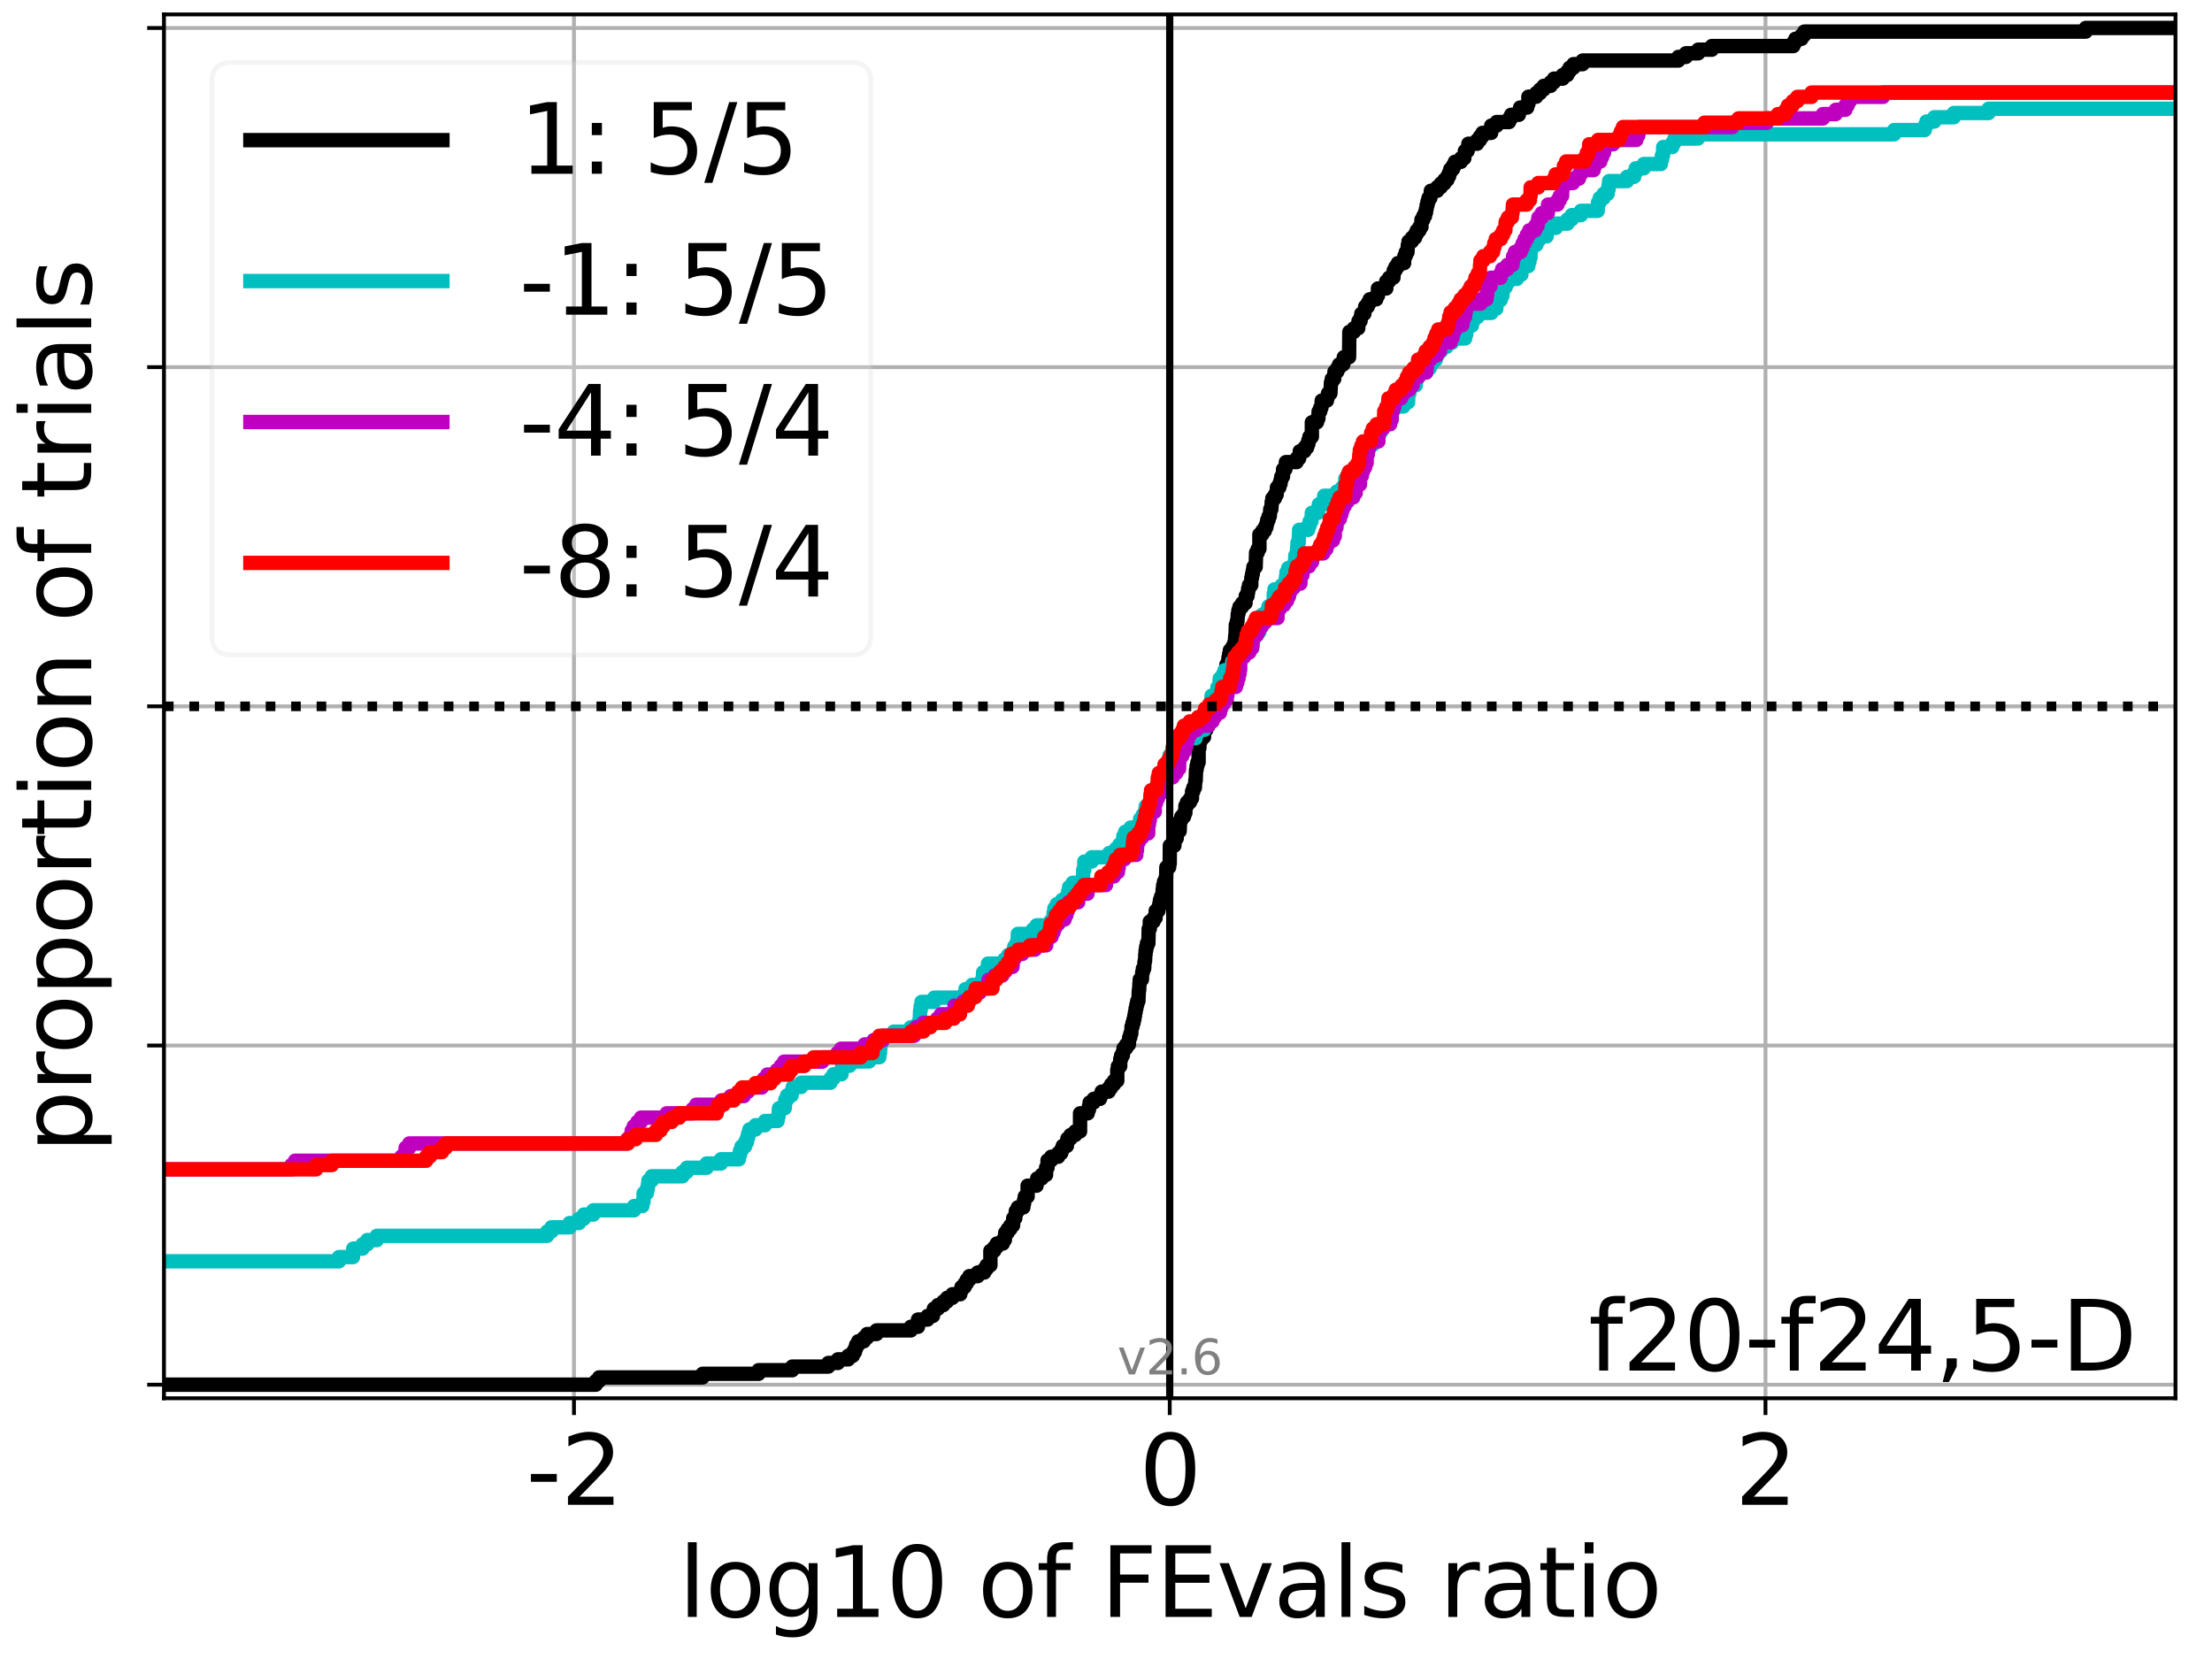 <?xml version="1.0" encoding="utf-8" standalone="no"?>
<!DOCTYPE svg PUBLIC "-//W3C//DTD SVG 1.1//EN"
  "http://www.w3.org/Graphics/SVG/1.1/DTD/svg11.dtd">
<svg xmlns:xlink="http://www.w3.org/1999/xlink" width="460.8pt" height="345.6pt" viewBox="0 0 460.8 345.6" xmlns="http://www.w3.org/2000/svg" version="1.1">
 <defs>
  <style type="text/css">*{stroke-linejoin: round; stroke-linecap: butt}</style>
 </defs>
 <g id="figure_1">
  <g id="patch_1">
   <path d="M 0 345.6 
L 460.8 345.6 
L 460.8 0 
L 0 0 
z
" style="fill: #ffffff"/>
  </g>
  <g id="axes_1">
   <g id="patch_2">
    <path d="M 34.16 291.28 
L 453.192 291.28 
L 453.192 3 
L 34.16 3 
z
" style="fill: #ffffff"/>
   </g>
   <g id="matplotlib.axis_1">
    <g id="xtick_1">
     <g id="line2d_1">
      <path d="M 119.569 291.28 
L 119.569 3 
" clip-path="url(#p36cd241b8f)" style="fill: none; stroke: #b0b0b0; stroke-width: 0.8; stroke-linecap: square"/>
     </g>
     <g id="line2d_2">
      <defs>
       <path id="m6c6795dcd3" d="M 0 0 
L 0 3.5 
" style="stroke: #000000; stroke-width: 0.8"/>
      </defs>
      <g>
       <use xlink:href="#m6c6795dcd3" x="119.569" y="291.28" style="stroke: #000000; stroke-width: 0.8"/>
      </g>
     </g>
     <g id="text_1">
      <!-- -2 -->
      <g transform="translate(109.598 313.477)scale(0.2 -0.2)">
       <defs>
        <path id="DejaVuSans-2d" d="M 313 2009 
L 1997 2009 
L 1997 1497 
L 313 1497 
L 313 2009 
z
" transform="scale(0.016)"/>
        <path id="DejaVuSans-32" d="M 1228 531 
L 3431 531 
L 3431 0 
L 469 0 
L 469 531 
Q 828 903 1448 1529 
Q 2069 2156 2228 2338 
Q 2531 2678 2651 2914 
Q 2772 3150 2772 3378 
Q 2772 3750 2511 3984 
Q 2250 4219 1831 4219 
Q 1534 4219 1204 4116 
Q 875 4013 500 3803 
L 500 4441 
Q 881 4594 1212 4672 
Q 1544 4750 1819 4750 
Q 2544 4750 2975 4387 
Q 3406 4025 3406 3419 
Q 3406 3131 3298 2873 
Q 3191 2616 2906 2266 
Q 2828 2175 2409 1742 
Q 1991 1309 1228 531 
z
" transform="scale(0.016)"/>
       </defs>
       <use xlink:href="#DejaVuSans-2d"/>
       <use xlink:href="#DejaVuSans-32" x="36.084"/>
      </g>
     </g>
    </g>
    <g id="xtick_2">
     <g id="line2d_3">
      <path d="M 243.676 291.28 
L 243.676 3 
" clip-path="url(#p36cd241b8f)" style="fill: none; stroke: #b0b0b0; stroke-width: 0.8; stroke-linecap: square"/>
     </g>
     <g id="line2d_4">
      <g>
       <use xlink:href="#m6c6795dcd3" x="243.676" y="291.28" style="stroke: #000000; stroke-width: 0.8"/>
      </g>
     </g>
     <g id="text_2">
      <!-- 0 -->
      <g transform="translate(237.314 313.477)scale(0.2 -0.2)">
       <defs>
        <path id="DejaVuSans-30" d="M 2034 4250 
Q 1547 4250 1301 3770 
Q 1056 3291 1056 2328 
Q 1056 1369 1301 889 
Q 1547 409 2034 409 
Q 2525 409 2770 889 
Q 3016 1369 3016 2328 
Q 3016 3291 2770 3770 
Q 2525 4250 2034 4250 
z
M 2034 4750 
Q 2819 4750 3233 4129 
Q 3647 3509 3647 2328 
Q 3647 1150 3233 529 
Q 2819 -91 2034 -91 
Q 1250 -91 836 529 
Q 422 1150 422 2328 
Q 422 3509 836 4129 
Q 1250 4750 2034 4750 
z
" transform="scale(0.016)"/>
       </defs>
       <use xlink:href="#DejaVuSans-30"/>
      </g>
     </g>
    </g>
    <g id="xtick_3">
     <g id="line2d_5">
      <path d="M 367.783 291.28 
L 367.783 3 
" clip-path="url(#p36cd241b8f)" style="fill: none; stroke: #b0b0b0; stroke-width: 0.8; stroke-linecap: square"/>
     </g>
     <g id="line2d_6">
      <g>
       <use xlink:href="#m6c6795dcd3" x="367.783" y="291.28" style="stroke: #000000; stroke-width: 0.8"/>
      </g>
     </g>
     <g id="text_3">
      <!-- 2 -->
      <g transform="translate(361.421 313.477)scale(0.2 -0.2)">
       <use xlink:href="#DejaVuSans-32"/>
      </g>
     </g>
    </g>
    <g id="text_4">
     <!-- log10 of FEvals ratio -->
     <g transform="translate(141.371 336.833)scale(0.2 -0.2)">
      <defs>
       <path id="DejaVuSans-6c" d="M 603 4863 
L 1178 4863 
L 1178 0 
L 603 0 
L 603 4863 
z
" transform="scale(0.016)"/>
       <path id="DejaVuSans-6f" d="M 1959 3097 
Q 1497 3097 1228 2736 
Q 959 2375 959 1747 
Q 959 1119 1226 758 
Q 1494 397 1959 397 
Q 2419 397 2687 759 
Q 2956 1122 2956 1747 
Q 2956 2369 2687 2733 
Q 2419 3097 1959 3097 
z
M 1959 3584 
Q 2709 3584 3137 3096 
Q 3566 2609 3566 1747 
Q 3566 888 3137 398 
Q 2709 -91 1959 -91 
Q 1206 -91 779 398 
Q 353 888 353 1747 
Q 353 2609 779 3096 
Q 1206 3584 1959 3584 
z
" transform="scale(0.016)"/>
       <path id="DejaVuSans-67" d="M 2906 1791 
Q 2906 2416 2648 2759 
Q 2391 3103 1925 3103 
Q 1463 3103 1205 2759 
Q 947 2416 947 1791 
Q 947 1169 1205 825 
Q 1463 481 1925 481 
Q 2391 481 2648 825 
Q 2906 1169 2906 1791 
z
M 3481 434 
Q 3481 -459 3084 -895 
Q 2688 -1331 1869 -1331 
Q 1566 -1331 1297 -1286 
Q 1028 -1241 775 -1147 
L 775 -588 
Q 1028 -725 1275 -790 
Q 1522 -856 1778 -856 
Q 2344 -856 2625 -561 
Q 2906 -266 2906 331 
L 2906 616 
Q 2728 306 2450 153 
Q 2172 0 1784 0 
Q 1141 0 747 490 
Q 353 981 353 1791 
Q 353 2603 747 3093 
Q 1141 3584 1784 3584 
Q 2172 3584 2450 3431 
Q 2728 3278 2906 2969 
L 2906 3500 
L 3481 3500 
L 3481 434 
z
" transform="scale(0.016)"/>
       <path id="DejaVuSans-31" d="M 794 531 
L 1825 531 
L 1825 4091 
L 703 3866 
L 703 4441 
L 1819 4666 
L 2450 4666 
L 2450 531 
L 3481 531 
L 3481 0 
L 794 0 
L 794 531 
z
" transform="scale(0.016)"/>
       <path id="DejaVuSans-20" transform="scale(0.016)"/>
       <path id="DejaVuSans-66" d="M 2375 4863 
L 2375 4384 
L 1825 4384 
Q 1516 4384 1395 4259 
Q 1275 4134 1275 3809 
L 1275 3500 
L 2222 3500 
L 2222 3053 
L 1275 3053 
L 1275 0 
L 697 0 
L 697 3053 
L 147 3053 
L 147 3500 
L 697 3500 
L 697 3744 
Q 697 4328 969 4595 
Q 1241 4863 1831 4863 
L 2375 4863 
z
" transform="scale(0.016)"/>
       <path id="DejaVuSans-46" d="M 628 4666 
L 3309 4666 
L 3309 4134 
L 1259 4134 
L 1259 2759 
L 3109 2759 
L 3109 2228 
L 1259 2228 
L 1259 0 
L 628 0 
L 628 4666 
z
" transform="scale(0.016)"/>
       <path id="DejaVuSans-45" d="M 628 4666 
L 3578 4666 
L 3578 4134 
L 1259 4134 
L 1259 2753 
L 3481 2753 
L 3481 2222 
L 1259 2222 
L 1259 531 
L 3634 531 
L 3634 0 
L 628 0 
L 628 4666 
z
" transform="scale(0.016)"/>
       <path id="DejaVuSans-76" d="M 191 3500 
L 800 3500 
L 1894 563 
L 2988 3500 
L 3597 3500 
L 2284 0 
L 1503 0 
L 191 3500 
z
" transform="scale(0.016)"/>
       <path id="DejaVuSans-61" d="M 2194 1759 
Q 1497 1759 1228 1600 
Q 959 1441 959 1056 
Q 959 750 1161 570 
Q 1363 391 1709 391 
Q 2188 391 2477 730 
Q 2766 1069 2766 1631 
L 2766 1759 
L 2194 1759 
z
M 3341 1997 
L 3341 0 
L 2766 0 
L 2766 531 
Q 2569 213 2275 61 
Q 1981 -91 1556 -91 
Q 1019 -91 701 211 
Q 384 513 384 1019 
Q 384 1609 779 1909 
Q 1175 2209 1959 2209 
L 2766 2209 
L 2766 2266 
Q 2766 2663 2505 2880 
Q 2244 3097 1772 3097 
Q 1472 3097 1187 3025 
Q 903 2953 641 2809 
L 641 3341 
Q 956 3463 1253 3523 
Q 1550 3584 1831 3584 
Q 2591 3584 2966 3190 
Q 3341 2797 3341 1997 
z
" transform="scale(0.016)"/>
       <path id="DejaVuSans-73" d="M 2834 3397 
L 2834 2853 
Q 2591 2978 2328 3040 
Q 2066 3103 1784 3103 
Q 1356 3103 1142 2972 
Q 928 2841 928 2578 
Q 928 2378 1081 2264 
Q 1234 2150 1697 2047 
L 1894 2003 
Q 2506 1872 2764 1633 
Q 3022 1394 3022 966 
Q 3022 478 2636 193 
Q 2250 -91 1575 -91 
Q 1294 -91 989 -36 
Q 684 19 347 128 
L 347 722 
Q 666 556 975 473 
Q 1284 391 1588 391 
Q 1994 391 2212 530 
Q 2431 669 2431 922 
Q 2431 1156 2273 1281 
Q 2116 1406 1581 1522 
L 1381 1569 
Q 847 1681 609 1914 
Q 372 2147 372 2553 
Q 372 3047 722 3315 
Q 1072 3584 1716 3584 
Q 2034 3584 2315 3537 
Q 2597 3491 2834 3397 
z
" transform="scale(0.016)"/>
       <path id="DejaVuSans-72" d="M 2631 2963 
Q 2534 3019 2420 3045 
Q 2306 3072 2169 3072 
Q 1681 3072 1420 2755 
Q 1159 2438 1159 1844 
L 1159 0 
L 581 0 
L 581 3500 
L 1159 3500 
L 1159 2956 
Q 1341 3275 1631 3429 
Q 1922 3584 2338 3584 
Q 2397 3584 2469 3576 
Q 2541 3569 2628 3553 
L 2631 2963 
z
" transform="scale(0.016)"/>
       <path id="DejaVuSans-74" d="M 1172 4494 
L 1172 3500 
L 2356 3500 
L 2356 3053 
L 1172 3053 
L 1172 1153 
Q 1172 725 1289 603 
Q 1406 481 1766 481 
L 2356 481 
L 2356 0 
L 1766 0 
Q 1100 0 847 248 
Q 594 497 594 1153 
L 594 3053 
L 172 3053 
L 172 3500 
L 594 3500 
L 594 4494 
L 1172 4494 
z
" transform="scale(0.016)"/>
       <path id="DejaVuSans-69" d="M 603 3500 
L 1178 3500 
L 1178 0 
L 603 0 
L 603 3500 
z
M 603 4863 
L 1178 4863 
L 1178 4134 
L 603 4134 
L 603 4863 
z
" transform="scale(0.016)"/>
      </defs>
      <use xlink:href="#DejaVuSans-6c"/>
      <use xlink:href="#DejaVuSans-6f" x="27.783"/>
      <use xlink:href="#DejaVuSans-67" x="88.965"/>
      <use xlink:href="#DejaVuSans-31" x="152.441"/>
      <use xlink:href="#DejaVuSans-30" x="216.064"/>
      <use xlink:href="#DejaVuSans-20" x="279.688"/>
      <use xlink:href="#DejaVuSans-6f" x="311.475"/>
      <use xlink:href="#DejaVuSans-66" x="372.656"/>
      <use xlink:href="#DejaVuSans-20" x="407.861"/>
      <use xlink:href="#DejaVuSans-46" x="439.648"/>
      <use xlink:href="#DejaVuSans-45" x="497.168"/>
      <use xlink:href="#DejaVuSans-76" x="560.352"/>
      <use xlink:href="#DejaVuSans-61" x="619.531"/>
      <use xlink:href="#DejaVuSans-6c" x="680.811"/>
      <use xlink:href="#DejaVuSans-73" x="708.594"/>
      <use xlink:href="#DejaVuSans-20" x="760.693"/>
      <use xlink:href="#DejaVuSans-72" x="792.48"/>
      <use xlink:href="#DejaVuSans-61" x="833.594"/>
      <use xlink:href="#DejaVuSans-74" x="894.873"/>
      <use xlink:href="#DejaVuSans-69" x="934.082"/>
      <use xlink:href="#DejaVuSans-6f" x="961.865"/>
     </g>
    </g>
   </g>
   <g id="matplotlib.axis_2">
    <g id="ytick_1">
     <g id="line2d_7">
      <path d="M 34.16 288.454 
L 453.192 288.454 
" clip-path="url(#p36cd241b8f)" style="fill: none; stroke: #b0b0b0; stroke-width: 0.8; stroke-linecap: square"/>
     </g>
     <g id="line2d_8">
      <defs>
       <path id="m3bdb55ab69" d="M 0 0 
L -3.5 0 
" style="stroke: #000000; stroke-width: 0.8"/>
      </defs>
      <g>
       <use xlink:href="#m3bdb55ab69" x="34.16" y="288.454" style="stroke: #000000; stroke-width: 0.8"/>
      </g>
     </g>
    </g>
    <g id="ytick_2">
     <g id="line2d_9">
      <path d="M 34.16 217.797 
L 453.192 217.797 
" clip-path="url(#p36cd241b8f)" style="fill: none; stroke: #b0b0b0; stroke-width: 0.8; stroke-linecap: square"/>
     </g>
     <g id="line2d_10">
      <g>
       <use xlink:href="#m3bdb55ab69" x="34.16" y="217.797" style="stroke: #000000; stroke-width: 0.8"/>
      </g>
     </g>
    </g>
    <g id="ytick_3">
     <g id="line2d_11">
      <path d="M 34.16 147.14 
L 453.192 147.14 
" clip-path="url(#p36cd241b8f)" style="fill: none; stroke: #b0b0b0; stroke-width: 0.8; stroke-linecap: square"/>
     </g>
     <g id="line2d_12">
      <g>
       <use xlink:href="#m3bdb55ab69" x="34.16" y="147.14" style="stroke: #000000; stroke-width: 0.8"/>
      </g>
     </g>
    </g>
    <g id="ytick_4">
     <g id="line2d_13">
      <path d="M 34.16 76.483 
L 453.192 76.483 
" clip-path="url(#p36cd241b8f)" style="fill: none; stroke: #b0b0b0; stroke-width: 0.8; stroke-linecap: square"/>
     </g>
     <g id="line2d_14">
      <g>
       <use xlink:href="#m3bdb55ab69" x="34.16" y="76.483" style="stroke: #000000; stroke-width: 0.8"/>
      </g>
     </g>
    </g>
    <g id="ytick_5">
     <g id="line2d_15">
      <path d="M 34.16 5.826 
L 453.192 5.826 
" clip-path="url(#p36cd241b8f)" style="fill: none; stroke: #b0b0b0; stroke-width: 0.8; stroke-linecap: square"/>
     </g>
     <g id="line2d_16">
      <g>
       <use xlink:href="#m3bdb55ab69" x="34.16" y="5.826" style="stroke: #000000; stroke-width: 0.8"/>
      </g>
     </g>
    </g>
    <g id="text_5">
     <!-- proportion of trials -->
     <g transform="translate(19.001 240.146)rotate(-90)scale(0.2 -0.2)">
      <defs>
       <path id="DejaVuSans-70" d="M 1159 525 
L 1159 -1331 
L 581 -1331 
L 581 3500 
L 1159 3500 
L 1159 2969 
Q 1341 3281 1617 3432 
Q 1894 3584 2278 3584 
Q 2916 3584 3314 3078 
Q 3713 2572 3713 1747 
Q 3713 922 3314 415 
Q 2916 -91 2278 -91 
Q 1894 -91 1617 61 
Q 1341 213 1159 525 
z
M 3116 1747 
Q 3116 2381 2855 2742 
Q 2594 3103 2138 3103 
Q 1681 3103 1420 2742 
Q 1159 2381 1159 1747 
Q 1159 1113 1420 752 
Q 1681 391 2138 391 
Q 2594 391 2855 752 
Q 3116 1113 3116 1747 
z
" transform="scale(0.016)"/>
       <path id="DejaVuSans-6e" d="M 3513 2113 
L 3513 0 
L 2938 0 
L 2938 2094 
Q 2938 2591 2744 2837 
Q 2550 3084 2163 3084 
Q 1697 3084 1428 2787 
Q 1159 2491 1159 1978 
L 1159 0 
L 581 0 
L 581 3500 
L 1159 3500 
L 1159 2956 
Q 1366 3272 1645 3428 
Q 1925 3584 2291 3584 
Q 2894 3584 3203 3211 
Q 3513 2838 3513 2113 
z
" transform="scale(0.016)"/>
      </defs>
      <use xlink:href="#DejaVuSans-70"/>
      <use xlink:href="#DejaVuSans-72" x="63.477"/>
      <use xlink:href="#DejaVuSans-6f" x="102.34"/>
      <use xlink:href="#DejaVuSans-70" x="163.521"/>
      <use xlink:href="#DejaVuSans-6f" x="226.998"/>
      <use xlink:href="#DejaVuSans-72" x="288.18"/>
      <use xlink:href="#DejaVuSans-74" x="329.293"/>
      <use xlink:href="#DejaVuSans-69" x="368.502"/>
      <use xlink:href="#DejaVuSans-6f" x="396.285"/>
      <use xlink:href="#DejaVuSans-6e" x="457.467"/>
      <use xlink:href="#DejaVuSans-20" x="520.846"/>
      <use xlink:href="#DejaVuSans-6f" x="552.633"/>
      <use xlink:href="#DejaVuSans-66" x="613.814"/>
      <use xlink:href="#DejaVuSans-20" x="649.02"/>
      <use xlink:href="#DejaVuSans-74" x="680.807"/>
      <use xlink:href="#DejaVuSans-72" x="720.016"/>
      <use xlink:href="#DejaVuSans-69" x="761.129"/>
      <use xlink:href="#DejaVuSans-61" x="788.912"/>
      <use xlink:href="#DejaVuSans-6c" x="850.191"/>
      <use xlink:href="#DejaVuSans-73" x="877.975"/>
     </g>
    </g>
   </g>
   <g id="line2d_17">
    <path d="M 34.16 288.454 
L 124.117 288.454 
L 124.117 287.7 
L 124.801 287.7 
L 124.801 286.946 
L 146.363 286.946 
L 146.363 286.193 
L 158.029 286.193 
L 158.029 285.439 
L 165.043 285.439 
L 165.043 284.685 
L 172.555 284.685 
L 172.555 283.932 
L 174.552 283.932 
L 174.552 283.178 
L 176.709 283.178 
L 176.709 282.424 
L 177.667 282.424 
L 177.667 281.671 
L 178.099 281.671 
L 178.099 280.917 
L 178.352 280.917 
L 178.352 280.163 
L 178.783 280.163 
L 178.783 279.41 
L 179.958 279.41 
L 179.958 278.656 
L 180.642 278.656 
L 180.642 277.902 
L 182.591 277.902 
L 182.591 277.149 
L 189.737 277.149 
L 189.737 276.395 
L 191.235 276.395 
L 191.235 274.888 
L 193.232 274.888 
L 193.232 274.134 
L 194.352 274.134 
L 194.352 273.38 
L 194.539 273.38 
L 194.539 272.627 
L 195.389 272.627 
L 195.389 271.873 
L 196.518 271.873 
L 196.518 271.119 
L 197.305 271.119 
L 197.305 270.366 
L 198.395 270.366 
L 198.395 269.612 
L 200.043 269.612 
L 200.043 268.858 
L 200.302 268.858 
L 200.302 268.105 
L 200.956 268.105 
L 200.956 267.351 
L 201.402 267.351 
L 201.402 266.597 
L 201.936 266.597 
L 201.936 265.844 
L 203.675 265.844 
L 203.675 265.09 
L 205.051 265.09 
L 205.051 264.336 
L 205.55 264.336 
L 205.55 263.583 
L 206.316 263.583 
L 206.316 260.568 
L 207.12 260.568 
L 207.12 259.814 
L 207.644 259.814 
L 207.644 259.06 
L 208.907 259.06 
L 208.907 258.307 
L 209.329 258.307 
L 209.406 256.799 
L 209.915 256.799 
L 209.915 256.046 
L 210.47 256.046 
L 210.47 255.292 
L 211.038 255.292 
L 211.071 253.785 
L 211.5 253.785 
L 211.5 253.031 
L 211.617 253.031 
L 211.617 252.277 
L 212.034 252.277 
L 212.034 251.524 
L 213.185 251.524 
L 213.185 250.77 
L 213.33 250.77 
L 213.33 250.016 
L 213.479 250.016 
L 213.479 249.263 
L 214.069 249.263 
L 214.069 247.002 
L 215.928 247.002 
L 215.928 246.248 
L 216.066 246.248 
L 216.066 245.494 
L 217.004 245.494 
L 217.004 244.741 
L 217.917 244.741 
L 217.925 243.233 
L 218.223 243.233 
L 218.223 241.726 
L 218.982 241.726 
L 218.982 240.972 
L 220.448 240.972 
L 220.448 240.219 
L 221.083 240.219 
L 221.083 239.465 
L 221.397 239.465 
L 221.397 238.711 
L 222.253 238.711 
L 222.36 237.204 
L 222.999 237.204 
L 222.999 236.45 
L 223.979 236.45 
L 223.979 235.697 
L 224.996 235.697 
L 224.996 231.928 
L 226.595 231.928 
L 226.595 231.175 
L 226.855 231.175 
L 226.855 230.421 
L 226.993 230.421 
L 226.993 229.667 
L 227.835 229.667 
L 227.835 228.914 
L 229.15 228.914 
L 229.15 228.16 
L 229.498 228.16 
L 229.498 227.406 
L 230.96 227.406 
L 230.96 226.653 
L 231.459 226.653 
L 231.459 225.899 
L 232.067 225.899 
L 232.067 225.145 
L 232.749 225.145 
L 232.749 222.884 
L 232.872 222.884 
L 232.872 222.13 
L 233.355 222.13 
L 233.371 220.623 
L 233.553 220.623 
L 233.553 219.869 
L 233.91 219.869 
L 233.91 219.116 
L 234.064 219.116 
L 234.064 218.362 
L 234.608 218.362 
L 234.608 217.608 
L 235.164 217.608 
L 235.238 216.101 
L 235.466 216.101 
L 235.466 215.347 
L 235.665 215.347 
L 235.731 213.84 
L 235.923 213.84 
L 235.923 213.086 
L 236.141 213.086 
L 236.141 212.333 
L 236.311 212.333 
L 236.311 211.579 
L 236.446 211.579 
L 236.446 210.825 
L 236.573 210.825 
L 236.573 210.072 
L 236.728 210.072 
L 236.728 209.318 
L 236.903 209.318 
L 236.903 208.564 
L 237.15 208.564 
L 237.245 206.303 
L 237.304 206.303 
L 237.38 204.796 
L 237.434 204.796 
L 237.434 204.042 
L 237.884 204.042 
L 237.948 202.535 
L 238.08 202.535 
L 238.08 201.781 
L 238.348 201.781 
L 238.432 200.274 
L 238.527 200.274 
L 238.589 198.767 
L 238.648 198.767 
L 238.648 198.013 
L 238.763 198.013 
L 238.763 197.259 
L 238.936 197.259 
L 238.936 196.506 
L 239.227 196.506 
L 239.296 193.491 
L 239.522 193.491 
L 239.522 191.984 
L 240.303 191.984 
L 240.303 191.23 
L 240.733 191.23 
L 240.76 189.723 
L 241.331 189.723 
L 241.331 188.969 
L 241.519 188.969 
L 241.519 188.215 
L 241.646 188.215 
L 241.646 187.462 
L 241.898 187.462 
L 241.898 186.708 
L 242.136 186.708 
L 242.218 185.2 
L 242.302 185.2 
L 242.302 184.447 
L 242.478 184.447 
L 242.478 183.693 
L 242.792 183.693 
L 242.792 182.939 
L 242.917 182.939 
L 242.976 180.678 
L 243.556 180.678 
L 243.556 179.925 
L 243.676 179.925 
L 243.701 176.156 
L 244.645 176.156 
L 244.733 174.649 
L 245.133 174.649 
L 245.133 173.142 
L 245.743 173.142 
L 245.833 170.881 
L 246.091 170.881 
L 246.091 170.127 
L 246.656 170.127 
L 246.656 169.373 
L 246.927 169.373 
L 246.947 167.866 
L 247.275 167.866 
L 247.275 167.112 
L 247.903 167.112 
L 247.903 166.359 
L 248.307 166.359 
L 248.334 164.851 
L 248.589 164.851 
L 248.589 164.098 
L 248.908 164.098 
L 249.007 162.59 
L 249.084 162.59 
L 249.163 160.329 
L 249.272 160.329 
L 249.272 159.576 
L 249.432 159.576 
L 249.432 158.822 
L 249.69 158.822 
L 249.69 155.807 
L 249.863 155.807 
L 249.889 154.3 
L 250.193 154.3 
L 250.193 153.546 
L 250.821 153.546 
L 250.855 152.039 
L 251.287 152.039 
L 251.287 151.285 
L 251.687 151.285 
L 251.687 150.532 
L 251.801 150.532 
L 251.801 149.778 
L 252.258 149.778 
L 252.258 149.024 
L 252.814 149.024 
L 252.814 148.271 
L 253.114 148.271 
L 253.146 146.763 
L 253.288 146.763 
L 253.313 145.256 
L 253.844 145.256 
L 253.903 143.748 
L 254.206 143.748 
L 254.265 142.241 
L 254.603 142.241 
L 254.603 141.487 
L 254.844 141.487 
L 254.844 140.734 
L 255.408 140.734 
L 255.487 138.473 
L 255.807 138.473 
L 255.807 137.719 
L 255.918 137.719 
L 255.918 136.965 
L 256.06 136.965 
L 256.06 136.212 
L 256.212 136.212 
L 256.212 135.458 
L 256.76 135.458 
L 256.76 134.704 
L 257.093 134.704 
L 257.093 133.951 
L 257.226 133.951 
L 257.32 132.443 
L 257.384 132.443 
L 257.443 130.182 
L 257.657 130.182 
L 257.657 129.429 
L 257.777 129.429 
L 257.854 127.921 
L 257.976 127.921 
L 257.976 127.168 
L 258.202 127.168 
L 258.202 126.414 
L 258.757 126.414 
L 258.757 125.66 
L 259.462 125.66 
L 259.517 124.153 
L 259.888 124.153 
L 259.888 123.399 
L 260.011 123.399 
L 260.011 122.646 
L 260.191 122.646 
L 260.191 121.892 
L 260.662 121.892 
L 260.671 120.385 
L 260.816 120.385 
L 260.816 119.631 
L 260.974 119.631 
L 260.974 118.877 
L 261.102 118.877 
L 261.102 118.124 
L 261.575 118.124 
L 261.674 115.109 
L 262.008 115.109 
L 262.008 114.355 
L 262.356 114.355 
L 262.356 111.341 
L 262.962 111.341 
L 262.962 110.587 
L 263.487 110.587 
L 263.487 109.833 
L 263.813 109.833 
L 263.813 109.08 
L 263.987 109.08 
L 263.987 108.326 
L 264.268 108.326 
L 264.268 107.572 
L 264.513 107.572 
L 264.622 106.065 
L 264.845 106.065 
L 264.925 104.557 
L 265.053 104.557 
L 265.053 103.804 
L 265.585 103.804 
L 265.585 103.05 
L 265.955 103.05 
L 266.016 101.543 
L 266.51 101.543 
L 266.51 100.789 
L 266.758 100.789 
L 266.758 100.035 
L 266.913 100.035 
L 266.913 99.282 
L 267.269 99.282 
L 267.285 97.774 
L 267.764 97.774 
L 267.764 97.021 
L 267.875 97.021 
L 267.875 96.267 
L 270.109 96.267 
L 270.109 95.513 
L 270.643 95.513 
L 270.643 94.76 
L 270.763 94.76 
L 270.763 94.006 
L 271.743 94.006 
L 271.743 93.252 
L 272.295 93.252 
L 272.295 92.499 
L 272.555 92.499 
L 272.555 91.745 
L 272.768 91.745 
L 272.768 90.991 
L 273.283 90.991 
L 273.283 87.977 
L 274.345 87.977 
L 274.345 87.223 
L 274.636 87.223 
L 274.695 85.716 
L 275.022 85.716 
L 275.022 84.962 
L 275.275 84.962 
L 275.341 83.455 
L 276.422 83.455 
L 276.422 82.701 
L 276.642 82.701 
L 276.642 81.947 
L 277.152 81.947 
L 277.262 79.686 
L 277.437 79.686 
L 277.437 78.933 
L 277.934 78.933 
L 277.994 77.425 
L 278.573 77.425 
L 278.573 76.672 
L 278.968 76.672 
L 278.968 75.918 
L 279.83 75.918 
L 279.941 74.411 
L 281.036 74.411 
L 281.092 69.135 
L 282.036 69.135 
L 282.036 68.381 
L 282.945 68.381 
L 283.004 66.874 
L 283.429 66.874 
L 283.429 66.12 
L 283.583 66.12 
L 283.583 65.366 
L 284.21 65.366 
L 284.21 64.613 
L 284.391 64.613 
L 284.391 63.859 
L 284.951 63.859 
L 284.951 63.105 
L 285.335 63.105 
L 285.335 62.352 
L 286.7 62.352 
L 286.7 61.598 
L 287.05 61.598 
L 287.05 60.091 
L 288.789 60.091 
L 288.789 58.583 
L 289.401 58.583 
L 289.401 57.83 
L 290.278 57.83 
L 290.345 56.322 
L 290.709 56.322 
L 290.709 55.569 
L 291.204 55.569 
L 291.204 54.815 
L 292.497 54.815 
L 292.569 53.308 
L 292.847 53.308 
L 292.847 52.554 
L 293.198 52.554 
L 293.278 51.047 
L 293.42 51.047 
L 293.42 50.293 
L 294.12 50.293 
L 294.12 49.539 
L 294.775 49.539 
L 294.775 48.786 
L 295.137 48.786 
L 295.137 48.032 
L 295.686 48.032 
L 295.686 47.278 
L 296.117 47.278 
L 296.117 45.771 
L 296.496 45.771 
L 296.496 45.017 
L 296.853 45.017 
L 296.853 44.264 
L 297.063 44.264 
L 297.063 43.51 
L 297.196 43.51 
L 297.196 42.756 
L 297.371 42.756 
L 297.371 42.003 
L 297.583 42.003 
L 297.583 41.249 
L 297.977 41.249 
L 298.074 39.742 
L 299.399 39.742 
L 299.399 38.988 
L 300.151 38.988 
L 300.151 38.234 
L 300.881 38.234 
L 300.881 37.481 
L 301.507 37.481 
L 301.507 36.727 
L 301.873 36.727 
L 301.873 35.973 
L 302.131 35.973 
L 302.131 35.22 
L 302.697 35.22 
L 302.697 34.466 
L 303.084 34.466 
L 303.084 33.712 
L 304.347 33.712 
L 304.347 32.959 
L 305.047 32.959 
L 305.047 32.205 
L 305.161 32.205 
L 305.161 31.451 
L 305.73 31.451 
L 305.73 30.697 
L 305.891 30.697 
L 305.891 29.944 
L 307.707 29.944 
L 307.707 29.19 
L 308.298 29.19 
L 308.298 28.436 
L 308.825 28.436 
L 308.825 27.683 
L 310.643 27.683 
L 310.643 26.175 
L 311.777 26.175 
L 311.777 25.422 
L 314.366 25.422 
L 314.366 24.668 
L 314.797 24.668 
L 314.797 23.914 
L 316.409 23.914 
L 316.409 23.161 
L 316.657 23.161 
L 316.657 22.407 
L 318.148 22.407 
L 318.148 21.653 
L 318.396 21.653 
L 318.396 20.146 
L 320.03 20.146 
L 320.03 19.392 
L 320.811 19.392 
L 320.811 18.639 
L 321.593 18.639 
L 321.593 17.885 
L 323.027 17.885 
L 323.027 17.131 
L 323.727 17.131 
L 323.727 16.378 
L 325.544 16.378 
L 325.544 15.624 
L 326.506 15.624 
L 326.506 14.87 
L 326.978 14.87 
L 326.978 14.117 
L 327.783 14.117 
L 327.783 13.363 
L 329.695 13.363 
L 329.695 12.609 
L 349.637 12.609 
L 349.637 11.856 
L 351.2 11.856 
L 351.2 11.102 
L 353.769 11.102 
L 353.769 10.348 
L 356.608 10.348 
L 356.608 9.595 
L 373.58 9.595 
L 373.58 8.841 
L 374.012 8.841 
L 374.012 8.087 
L 375.288 8.087 
L 375.288 7.334 
L 375.871 7.334 
L 375.871 6.58 
L 434.502 6.58 
L 434.502 5.826 
L 453.192 5.826 
L 453.192 5.826 
" clip-path="url(#p36cd241b8f)" style="fill: none; stroke: #000000; stroke-width: 3; stroke-linecap: square"/>
   </g>
   <g id="line2d_18">
    <path clip-path="url(#p36cd241b8f)" style="fill: none; stroke: #000000; stroke-width: 3; stroke-linecap: square"/>
   </g>
   <g id="line2d_19">
    <path d="M 34.16 262.76 
L 70.617 262.76 
L 70.617 261.874 
L 73.529 261.874 
L 73.599 260.102 
L 75.517 260.102 
L 75.517 259.216 
L 76.511 259.216 
L 76.511 258.33 
L 78.499 258.33 
L 78.499 257.444 
L 113.973 257.444 
L 113.973 256.558 
L 114.884 256.558 
L 114.884 255.672 
L 118.646 255.672 
L 118.646 254.787 
L 120.615 254.787 
L 120.615 253.901 
L 121.628 253.901 
L 121.628 253.015 
L 123.597 253.015 
L 123.597 252.129 
L 132.091 252.129 
L 132.091 251.243 
L 133.816 251.243 
L 133.816 250.357 
L 134.049 250.357 
L 134.078 248.585 
L 134.727 248.585 
L 134.727 247.699 
L 134.959 247.699 
L 134.959 246.813 
L 135.073 246.813 
L 135.073 245.927 
L 135.76 245.927 
L 135.76 245.041 
L 142.177 245.041 
L 142.177 244.155 
L 143.088 244.155 
L 143.088 243.269 
L 147.209 243.269 
L 147.209 242.383 
L 150.192 242.383 
L 150.192 241.497 
L 153.921 241.497 
L 153.921 240.611 
L 154.153 240.611 
L 154.153 239.725 
L 154.467 239.725 
L 154.467 238.839 
L 155.204 238.839 
L 155.204 237.953 
L 155.603 237.953 
L 155.603 237.067 
L 155.835 237.067 
L 155.835 236.181 
L 156.114 236.181 
L 156.114 235.295 
L 157.379 235.295 
L 157.379 234.409 
L 159.367 234.409 
L 159.367 233.523 
L 161.98 233.523 
L 161.98 232.637 
L 162.172 232.637 
L 162.282 230.865 
L 163.474 230.865 
L 163.585 229.093 
L 163.964 229.093 
L 163.964 228.207 
L 164.892 228.207 
L 164.892 227.321 
L 165.155 227.321 
L 165.155 226.435 
L 166.88 226.435 
L 166.88 225.549 
L 173.004 225.549 
L 173.004 224.663 
L 173.63 224.663 
L 173.63 223.777 
L 175.308 223.777 
L 175.416 222.005 
L 176.99 222.005 
L 176.99 221.119 
L 181.044 221.119 
L 181.044 220.233 
L 183.186 220.233 
L 183.186 219.347 
L 183.317 219.347 
L 183.427 217.575 
L 183.549 217.575 
L 183.66 215.803 
L 186.169 215.803 
L 186.169 214.917 
L 189.689 214.917 
L 189.689 214.031 
L 191.214 214.031 
L 191.214 213.145 
L 191.57 213.145 
L 191.678 210.488 
L 191.789 210.488 
L 191.789 209.602 
L 191.963 209.602 
L 191.963 208.716 
L 194.62 208.716 
L 194.62 207.83 
L 200.887 207.83 
L 200.887 206.944 
L 201.12 206.944 
L 201.12 206.058 
L 202.496 206.058 
L 202.496 205.172 
L 204.466 205.172 
L 204.466 204.286 
L 204.704 204.286 
L 204.815 202.514 
L 205.796 202.514 
L 205.808 200.742 
L 209.249 200.742 
L 209.249 199.856 
L 210.009 199.856 
L 210.009 198.97 
L 211.056 198.97 
L 211.056 198.084 
L 211.289 198.084 
L 211.289 197.198 
L 211.805 197.198 
L 211.805 196.312 
L 211.978 196.312 
L 212.038 194.54 
L 215.143 194.54 
L 215.143 193.654 
L 215.941 193.654 
L 215.941 192.768 
L 218.853 192.768 
L 218.853 191.882 
L 219.418 191.882 
L 219.478 190.11 
L 219.646 190.11 
L 219.646 189.224 
L 220.167 189.224 
L 220.167 188.338 
L 221.264 188.338 
L 221.264 187.452 
L 222.275 187.452 
L 222.275 186.566 
L 222.521 186.566 
L 222.521 185.68 
L 222.719 185.68 
L 222.719 184.794 
L 223.454 184.794 
L 223.454 183.908 
L 225.433 183.908 
L 225.433 183.022 
L 225.639 183.022 
L 225.651 181.25 
L 225.872 181.25 
L 225.884 179.478 
L 227.421 179.478 
L 227.421 178.592 
L 231.06 178.592 
L 231.06 177.706 
L 232.444 177.706 
L 232.444 176.82 
L 233.193 176.82 
L 233.193 175.934 
L 234 175.934 
L 234.012 174.162 
L 234.407 174.162 
L 234.407 173.276 
L 235.537 173.276 
L 235.537 172.39 
L 237.418 172.39 
L 237.491 170.618 
L 238.053 170.618 
L 238.053 169.732 
L 238.572 169.732 
L 238.679 167.961 
L 240.163 167.961 
L 240.163 167.075 
L 240.404 167.075 
L 240.468 164.417 
L 240.996 164.417 
L 240.996 163.531 
L 241.858 163.531 
L 241.858 162.645 
L 242.537 162.645 
L 242.562 160.873 
L 242.691 160.873 
L 242.794 159.101 
L 243.589 159.101 
L 243.645 157.329 
L 245.673 157.329 
L 245.673 156.443 
L 246.023 156.443 
L 246.023 155.557 
L 247.027 155.557 
L 247.039 153.785 
L 249.052 153.785 
L 249.052 152.899 
L 249.404 152.899 
L 249.404 152.013 
L 250.923 152.013 
L 250.923 151.127 
L 251.049 151.127 
L 251.049 150.241 
L 251.208 150.241 
L 251.208 149.355 
L 251.663 149.355 
L 251.663 148.469 
L 251.833 148.469 
L 251.833 147.583 
L 252.035 147.583 
L 252.035 146.697 
L 252.288 146.697 
L 252.387 144.925 
L 253.535 144.925 
L 253.619 143.153 
L 254.032 143.153 
L 254.074 141.381 
L 254.738 141.381 
L 254.738 140.495 
L 255.11 140.495 
L 255.11 139.609 
L 256.619 139.609 
L 256.692 137.837 
L 258.092 137.837 
L 258.092 136.951 
L 258.352 136.951 
L 258.352 136.065 
L 259.669 136.065 
L 259.669 135.179 
L 260.146 135.179 
L 260.146 134.293 
L 260.992 134.293 
L 260.992 133.407 
L 261.126 133.407 
L 261.126 132.521 
L 261.379 132.521 
L 261.379 131.635 
L 262.356 131.635 
L 262.356 130.749 
L 262.707 130.749 
L 262.749 128.977 
L 262.873 128.977 
L 262.873 128.091 
L 263.949 128.091 
L 263.949 127.205 
L 264.247 127.205 
L 264.247 126.319 
L 265.299 126.319 
L 265.355 123.662 
L 265.494 123.662 
L 265.494 122.776 
L 267.037 122.776 
L 267.037 121.89 
L 267.782 121.89 
L 267.893 120.118 
L 267.99 120.118 
L 267.99 119.232 
L 268.348 119.232 
L 268.348 118.346 
L 269.531 118.346 
L 269.531 117.46 
L 269.773 117.46 
L 269.846 115.688 
L 270.16 115.688 
L 270.228 113.916 
L 270.301 113.916 
L 270.301 113.03 
L 270.55 113.03 
L 270.639 110.372 
L 272.519 110.372 
L 272.519 109.486 
L 272.823 109.486 
L 272.823 108.6 
L 273.201 108.6 
L 273.278 106.828 
L 274.549 106.828 
L 274.549 105.942 
L 274.741 105.942 
L 274.741 105.056 
L 275.793 105.056 
L 275.849 103.284 
L 278.483 103.284 
L 278.483 102.398 
L 279.617 102.398 
L 279.617 101.512 
L 280.192 101.512 
L 280.255 99.74 
L 280.771 99.74 
L 280.771 98.854 
L 281.856 98.854 
L 281.856 97.968 
L 282.836 97.968 
L 282.836 97.082 
L 283.089 97.082 
L 283.089 96.196 
L 283.995 96.196 
L 283.995 95.31 
L 284.459 95.31 
L 284.459 94.424 
L 284.583 94.424 
L 284.583 93.538 
L 284.695 93.538 
L 284.695 92.652 
L 286.012 92.652 
L 286.012 91.766 
L 286.253 91.766 
L 286.253 90.88 
L 287.14 90.88 
L 287.14 89.994 
L 287.706 89.994 
L 287.706 89.108 
L 288.12 89.108 
L 288.12 88.222 
L 288.373 88.222 
L 288.373 87.336 
L 289.743 87.336 
L 289.743 86.45 
L 289.867 86.45 
L 289.867 85.564 
L 289.998 85.564 
L 289.998 84.678 
L 292.35 84.678 
L 292.35 83.792 
L 293.331 83.792 
L 293.347 82.021 
L 293.583 82.021 
L 293.583 81.135 
L 293.802 81.135 
L 293.802 80.249 
L 294.953 80.249 
L 294.953 79.363 
L 295.077 79.363 
L 295.077 78.477 
L 295.218 78.477 
L 295.218 77.591 
L 297.134 77.591 
L 297.134 76.705 
L 297.849 76.705 
L 297.849 75.819 
L 298.304 75.819 
L 298.304 74.933 
L 299.114 74.933 
L 299.114 74.047 
L 299.456 74.047 
L 299.456 73.161 
L 300.193 73.161 
L 300.193 72.275 
L 301.327 72.275 
L 301.327 71.389 
L 302.481 71.389 
L 302.481 70.503 
L 305.213 70.503 
L 305.213 69.617 
L 305.453 69.617 
L 305.477 67.845 
L 306.611 67.845 
L 306.611 66.959 
L 306.907 66.959 
L 306.907 66.073 
L 307.765 66.073 
L 307.765 65.187 
L 310.687 65.187 
L 310.687 64.301 
L 311.708 64.301 
L 311.708 63.415 
L 311.822 63.415 
L 311.822 62.529 
L 312.61 62.529 
L 312.61 61.643 
L 312.975 61.643 
L 313.065 59.871 
L 313.63 59.871 
L 313.63 58.985 
L 314.076 58.985 
L 314.076 58.099 
L 316.008 58.099 
L 316.008 57.213 
L 316.928 57.213 
L 316.992 55.441 
L 318.367 55.441 
L 318.367 54.555 
L 318.608 54.555 
L 318.608 53.669 
L 318.822 53.669 
L 318.844 51.897 
L 319.063 51.897 
L 319.063 51.011 
L 320.061 51.011 
L 320.061 50.125 
L 320.516 50.125 
L 320.516 49.239 
L 322.202 49.239 
L 322.212 47.467 
L 324.128 47.467 
L 324.128 46.581 
L 326.541 46.581 
L 326.541 45.695 
L 327.422 45.695 
L 327.422 44.809 
L 329.338 44.809 
L 329.338 43.923 
L 332.831 43.923 
L 332.903 42.151 
L 333.255 42.151 
L 333.255 41.265 
L 334.054 41.265 
L 334.054 40.379 
L 334.9 40.379 
L 334.9 39.493 
L 335.091 39.493 
L 335.091 38.608 
L 335.209 38.608 
L 335.209 37.722 
L 338.96 37.722 
L 338.96 36.836 
L 340.415 36.836 
L 340.415 35.95 
L 340.767 35.95 
L 340.767 35.064 
L 342.412 35.064 
L 342.412 34.178 
L 345.985 34.178 
L 345.985 33.292 
L 346.206 33.292 
L 346.206 32.406 
L 346.44 32.406 
L 346.472 30.634 
L 348.363 30.634 
L 348.363 29.748 
L 348.818 29.748 
L 348.818 28.862 
L 353.719 28.862 
L 353.719 27.976 
L 394.595 27.976 
L 394.595 27.09 
L 400.956 27.09 
L 400.956 26.204 
L 401.309 26.204 
L 401.309 25.318 
L 402.954 25.318 
L 402.954 24.432 
L 407.014 24.432 
L 407.014 23.546 
L 414.26 23.546 
L 414.26 22.66 
L 453.192 22.66 
L 453.192 22.66 
" clip-path="url(#p36cd241b8f)" style="fill: none; stroke: #00bfbf; stroke-width: 3; stroke-linecap: square"/>
   </g>
   <g id="line2d_20">
    <path clip-path="url(#p36cd241b8f)" style="fill: none; stroke: #00bfbf; stroke-width: 3; stroke-linecap: square"/>
   </g>
   <g id="line2d_21">
    <path d="M 34.16 243.592 
L 60.708 243.592 
L 60.708 242.695 
L 61.47 242.695 
L 61.47 241.798 
L 83.642 241.798 
L 83.642 240.901 
L 84.403 240.901 
L 84.491 239.106 
L 85.253 239.106 
L 85.253 238.209 
L 130.652 238.209 
L 130.652 237.312 
L 131.414 237.312 
L 131.414 236.414 
L 131.596 236.414 
L 131.596 235.517 
L 132.025 235.517 
L 132.025 234.62 
L 132.765 234.62 
L 132.765 233.723 
L 133.526 233.723 
L 133.526 232.825 
L 138.873 232.825 
L 138.873 231.928 
L 144.279 231.928 
L 144.279 231.031 
L 145.041 231.031 
L 145.041 230.134 
L 150.261 230.134 
L 150.261 229.237 
L 152.205 229.237 
L 152.205 228.339 
L 154.959 228.339 
L 154.959 227.442 
L 155.808 227.442 
L 155.808 226.545 
L 158.707 226.545 
L 158.707 225.648 
L 159.075 225.648 
L 159.075 224.75 
L 159.837 224.75 
L 159.837 223.853 
L 161.806 223.853 
L 161.806 222.956 
L 162.656 222.956 
L 162.656 222.059 
L 163.332 222.059 
L 163.332 221.161 
L 171.296 221.161 
L 171.296 220.264 
L 174.433 220.264 
L 174.433 219.367 
L 175.195 219.367 
L 175.195 218.47 
L 180.116 218.47 
L 180.116 217.573 
L 181.997 217.573 
L 181.997 216.675 
L 183.941 216.675 
L 183.941 215.778 
L 190.443 215.778 
L 190.443 214.881 
L 190.837 214.881 
L 190.837 213.984 
L 192.348 213.984 
L 192.348 213.086 
L 195.246 213.086 
L 195.246 212.189 
L 196.008 212.189 
L 196.008 211.292 
L 198.78 211.292 
L 198.84 209.497 
L 200.724 209.497 
L 200.724 208.6 
L 201.969 208.6 
L 201.969 207.703 
L 203.032 207.703 
L 203.032 206.806 
L 204.082 206.806 
L 204.082 205.909 
L 205.938 205.909 
L 205.938 204.114 
L 207.226 204.114 
L 207.226 203.217 
L 208.817 203.217 
L 208.817 202.32 
L 209.501 202.32 
L 209.501 201.422 
L 210.929 201.422 
L 211.013 199.628 
L 211.445 199.628 
L 211.445 198.731 
L 212.957 198.731 
L 212.957 197.833 
L 215.596 197.833 
L 215.596 196.936 
L 217.947 196.936 
L 217.947 196.039 
L 218.087 196.039 
L 218.087 195.142 
L 219.063 195.142 
L 219.063 194.245 
L 219.459 194.245 
L 219.459 193.347 
L 219.815 193.347 
L 219.815 192.45 
L 220.502 192.45 
L 220.502 191.553 
L 221.773 191.553 
L 221.773 190.656 
L 222.149 190.656 
L 222.149 189.758 
L 222.444 189.758 
L 222.444 188.861 
L 222.623 188.861 
L 222.623 187.964 
L 224.603 187.964 
L 224.603 186.17 
L 226.546 186.17 
L 226.546 184.375 
L 230.392 184.375 
L 230.392 183.478 
L 230.536 183.478 
L 230.536 182.581 
L 232.048 182.581 
L 232.048 181.683 
L 232.879 181.683 
L 232.879 180.786 
L 233.049 180.786 
L 233.049 178.992 
L 234.255 178.992 
L 234.255 178.094 
L 236.705 178.094 
L 236.705 177.197 
L 236.841 177.197 
L 236.933 175.403 
L 237.24 175.403 
L 237.24 174.506 
L 237.909 174.506 
L 237.909 173.608 
L 239.194 173.608 
L 239.211 171.814 
L 239.348 171.814 
L 239.348 170.917 
L 239.516 170.917 
L 239.594 169.122 
L 240.545 169.122 
L 240.571 167.328 
L 240.814 167.328 
L 240.814 166.43 
L 241.183 166.43 
L 241.183 165.533 
L 241.611 165.533 
L 241.611 164.636 
L 242.01 164.636 
L 242.01 163.739 
L 242.373 163.739 
L 242.373 162.842 
L 242.758 162.842 
L 242.758 161.944 
L 244.284 161.944 
L 244.284 161.047 
L 245.045 161.047 
L 245.045 160.15 
L 245.638 160.15 
L 245.638 158.355 
L 245.75 158.355 
L 245.75 157.458 
L 246.288 157.458 
L 246.288 156.561 
L 246.765 156.561 
L 246.765 155.664 
L 247.049 155.664 
L 247.049 154.766 
L 247.25 154.766 
L 247.25 153.869 
L 247.526 153.869 
L 247.526 152.972 
L 248.012 152.972 
L 248.012 152.075 
L 249.26 152.075 
L 249.26 151.178 
L 251.725 151.178 
L 251.725 150.28 
L 252.598 150.28 
L 252.598 149.383 
L 253.101 149.383 
L 253.101 148.486 
L 254.135 148.486 
L 254.135 147.589 
L 254.386 147.589 
L 254.386 146.691 
L 254.897 146.691 
L 254.897 145.794 
L 255.551 145.794 
L 255.551 144.897 
L 255.687 144.897 
L 255.762 143.102 
L 257.461 143.102 
L 257.461 142.205 
L 257.76 142.205 
L 257.76 141.308 
L 258.016 141.308 
L 258.016 140.411 
L 258.212 140.411 
L 258.212 139.514 
L 258.348 139.514 
L 258.362 137.719 
L 258.466 137.719 
L 258.466 136.822 
L 259.214 136.822 
L 259.214 135.925 
L 260.251 135.925 
L 260.251 135.027 
L 260.854 135.027 
L 260.871 133.233 
L 261.023 133.233 
L 261.023 132.336 
L 261.849 132.336 
L 261.849 131.438 
L 262.206 131.438 
L 262.206 130.541 
L 262.844 130.541 
L 262.844 129.644 
L 263.588 129.644 
L 263.588 128.747 
L 266.129 128.747 
L 266.146 126.952 
L 266.563 126.952 
L 266.563 126.055 
L 267.481 126.055 
L 267.481 125.158 
L 268.119 125.158 
L 268.119 124.261 
L 268.526 124.261 
L 268.526 123.363 
L 268.784 123.363 
L 268.784 122.466 
L 269.502 122.466 
L 269.502 121.569 
L 270.896 121.569 
L 270.941 119.774 
L 271.337 119.774 
L 271.354 117.98 
L 272.688 117.98 
L 272.688 117.083 
L 273.326 117.083 
L 273.411 115.288 
L 275.665 115.288 
L 275.665 114.391 
L 276.316 114.391 
L 276.316 113.494 
L 276.641 113.494 
L 276.641 112.597 
L 277.686 112.597 
L 277.686 111.699 
L 278.06 111.699 
L 278.08 109.905 
L 278.408 109.905 
L 278.469 108.11 
L 279.121 108.11 
L 279.121 107.213 
L 279.421 107.213 
L 279.421 106.316 
L 279.676 106.316 
L 279.676 105.419 
L 280.127 105.419 
L 280.127 104.522 
L 280.721 104.522 
L 280.721 103.624 
L 281.912 103.624 
L 281.912 102.727 
L 282.411 102.727 
L 282.434 100.933 
L 283.306 100.933 
L 283.318 99.138 
L 283.7 99.138 
L 283.7 98.241 
L 283.94 98.241 
L 283.94 97.344 
L 284.396 97.344 
L 284.396 96.447 
L 284.694 96.447 
L 284.696 94.652 
L 284.951 94.652 
L 284.951 93.755 
L 285.095 93.755 
L 285.095 92.858 
L 285.402 92.858 
L 285.402 91.96 
L 287.144 91.96 
L 287.187 90.166 
L 287.28 90.166 
L 287.28 89.269 
L 288.141 89.269 
L 288.141 88.371 
L 289.604 88.371 
L 289.604 87.474 
L 289.903 87.474 
L 289.955 85.68 
L 290.159 85.68 
L 290.159 84.783 
L 290.456 84.783 
L 290.456 83.885 
L 290.609 83.885 
L 290.609 82.988 
L 291.833 82.988 
L 291.833 82.091 
L 292.394 82.091 
L 292.394 81.194 
L 293.55 81.194 
L 293.55 80.296 
L 294.283 80.296 
L 294.283 79.399 
L 294.419 79.399 
L 294.419 78.502 
L 295.543 78.502 
L 295.543 77.605 
L 297.094 77.605 
L 297.094 76.707 
L 297.207 76.707 
L 297.315 74.913 
L 297.976 74.913 
L 297.976 74.016 
L 299.346 74.016 
L 299.346 73.119 
L 299.976 73.119 
L 300.068 71.324 
L 302.152 71.324 
L 302.152 70.427 
L 302.547 70.427 
L 302.547 69.53 
L 302.786 69.53 
L 302.786 68.632 
L 303.251 68.632 
L 303.251 67.735 
L 304.621 67.735 
L 304.621 66.838 
L 304.813 66.838 
L 304.813 65.941 
L 305.208 65.941 
L 305.208 65.043 
L 305.343 65.043 
L 305.447 63.249 
L 308.458 63.249 
L 308.458 62.352 
L 309.652 62.352 
L 309.652 61.455 
L 309.801 61.455 
L 309.829 59.66 
L 310.479 59.66 
L 310.551 57.866 
L 312.565 57.866 
L 312.565 56.968 
L 312.928 56.968 
L 312.928 56.071 
L 314.027 56.071 
L 314.027 55.174 
L 315.076 55.174 
L 315.076 54.277 
L 315.21 54.277 
L 315.21 53.379 
L 315.6 53.379 
L 315.6 52.482 
L 316.791 52.482 
L 316.791 51.585 
L 317.203 51.585 
L 317.203 50.688 
L 317.604 50.688 
L 317.604 49.791 
L 318.081 49.791 
L 318.081 48.893 
L 318.567 48.893 
L 318.567 47.996 
L 319.776 47.996 
L 319.776 47.099 
L 320.284 47.099 
L 320.284 46.202 
L 320.485 46.202 
L 320.485 45.304 
L 321.166 45.304 
L 321.166 44.407 
L 322.448 44.407 
L 322.478 42.613 
L 324.452 42.613 
L 324.452 41.715 
L 324.929 41.715 
L 324.929 40.818 
L 325.415 40.818 
L 325.452 39.024 
L 325.692 39.024 
L 325.692 38.127 
L 327.685 38.127 
L 327.685 37.229 
L 328.908 37.229 
L 328.908 36.332 
L 329.325 36.332 
L 329.325 35.435 
L 331.986 35.435 
L 331.986 34.538 
L 332.3 34.538 
L 332.3 33.64 
L 333.378 33.64 
L 333.378 32.743 
L 333.745 32.743 
L 333.745 31.846 
L 334.139 31.846 
L 334.139 30.949 
L 334.379 30.949 
L 334.379 30.051 
L 336.047 30.051 
L 336.047 29.154 
L 340.883 29.154 
L 340.883 28.257 
L 341.278 28.257 
L 341.278 27.36 
L 341.518 27.36 
L 341.518 26.463 
L 360.918 26.463 
L 360.918 25.565 
L 368.057 25.565 
L 368.057 24.668 
L 379.743 24.668 
L 379.743 23.771 
L 382.415 23.771 
L 382.415 22.874 
L 384.419 22.874 
L 384.419 21.976 
L 384.896 21.976 
L 384.896 21.079 
L 385.382 21.079 
L 385.382 20.182 
L 392.267 20.182 
L 392.267 19.285 
L 453.192 19.285 
L 453.192 19.285 
" clip-path="url(#p36cd241b8f)" style="fill: none; stroke: #bf00bf; stroke-width: 3; stroke-linecap: square"/>
   </g>
   <g id="line2d_22">
    <path clip-path="url(#p36cd241b8f)" style="fill: none; stroke: #bf00bf; stroke-width: 3; stroke-linecap: square"/>
   </g>
   <g id="line2d_23">
    <path d="M 34.16 243.592 
L 65.856 243.592 
L 65.856 242.695 
L 69.14 242.695 
L 69.14 241.798 
L 88.786 241.798 
L 88.786 240.901 
L 89.602 240.901 
L 89.602 240.003 
L 92.07 240.003 
L 92.07 239.106 
L 92.885 239.106 
L 92.885 238.209 
L 130.83 238.209 
L 130.83 237.312 
L 132.451 237.312 
L 132.451 236.414 
L 136.642 236.414 
L 136.642 235.517 
L 137.592 235.517 
L 137.592 234.62 
L 138.212 234.62 
L 138.212 233.723 
L 139.926 233.723 
L 139.926 232.825 
L 141.496 232.825 
L 141.496 231.928 
L 149.311 231.928 
L 149.311 231.031 
L 149.595 231.031 
L 149.595 230.134 
L 150.725 230.134 
L 150.725 229.237 
L 152.879 229.237 
L 152.879 228.339 
L 153.76 228.339 
L 153.76 227.442 
L 154.575 227.442 
L 154.575 226.545 
L 157.364 226.545 
L 157.364 225.648 
L 160.522 225.648 
L 160.522 224.75 
L 161.337 224.75 
L 161.337 223.853 
L 164.273 223.853 
L 164.273 222.956 
L 164.888 222.956 
L 164.888 222.059 
L 167.556 222.059 
L 167.556 221.161 
L 169.49 221.161 
L 169.49 220.264 
L 179.319 220.264 
L 179.319 219.367 
L 181.748 219.367 
L 181.842 217.573 
L 182.602 217.573 
L 182.602 216.675 
L 183.162 216.675 
L 183.162 215.778 
L 189.801 215.778 
L 189.801 214.881 
L 192.379 214.881 
L 192.379 213.984 
L 193.81 213.984 
L 193.81 213.086 
L 196.925 213.086 
L 196.925 212.189 
L 198.702 212.189 
L 198.702 211.292 
L 199.988 211.292 
L 199.988 210.395 
L 200.116 210.395 
L 200.116 209.497 
L 201.616 209.497 
L 201.616 208.6 
L 201.927 208.6 
L 201.927 207.703 
L 203.185 207.703 
L 203.272 205.909 
L 206.755 205.909 
L 206.794 204.114 
L 207.553 204.114 
L 207.553 203.217 
L 208.378 203.217 
L 208.378 202.32 
L 209.239 202.32 
L 209.239 201.422 
L 209.947 201.422 
L 209.947 200.525 
L 210.653 200.525 
L 210.67 198.731 
L 212.084 198.731 
L 212.084 197.833 
L 214.568 197.833 
L 214.568 196.936 
L 217.292 196.936 
L 217.292 196.039 
L 217.553 196.039 
L 217.553 195.142 
L 218.498 195.142 
L 218.498 194.245 
L 218.723 194.245 
L 218.723 193.347 
L 218.881 193.347 
L 218.881 192.45 
L 219.855 192.45 
L 219.948 190.656 
L 220.67 190.656 
L 220.67 189.758 
L 221.33 189.758 
L 221.33 188.861 
L 222.922 188.861 
L 222.922 187.964 
L 223.654 187.964 
L 223.654 187.067 
L 224.413 187.067 
L 224.413 186.17 
L 225.068 186.17 
L 225.068 185.272 
L 225.827 185.272 
L 225.827 184.375 
L 229.246 184.375 
L 229.246 183.478 
L 229.418 183.478 
L 229.418 182.581 
L 230.849 182.581 
L 230.849 181.683 
L 231.707 181.683 
L 231.707 180.786 
L 232.161 180.786 
L 232.161 179.889 
L 232.466 179.889 
L 232.466 178.992 
L 233.316 178.992 
L 233.316 178.094 
L 235.667 178.094 
L 235.667 177.197 
L 236.008 177.197 
L 236.022 175.403 
L 236.152 175.403 
L 236.152 174.506 
L 237.097 174.506 
L 237.097 173.608 
L 237.721 173.608 
L 237.721 172.711 
L 238.048 172.711 
L 238.048 171.814 
L 238.343 171.814 
L 238.343 170.917 
L 238.547 170.917 
L 238.547 170.019 
L 238.717 170.019 
L 238.717 169.122 
L 239.099 169.122 
L 239.099 168.225 
L 239.306 168.225 
L 239.306 167.328 
L 239.608 167.328 
L 239.662 165.533 
L 239.782 165.533 
L 239.782 164.636 
L 240.922 164.636 
L 240.922 163.739 
L 241.112 163.739 
L 241.196 161.944 
L 241.403 161.944 
L 241.403 161.047 
L 242.389 161.047 
L 242.389 160.15 
L 242.59 160.15 
L 242.59 159.253 
L 243.349 159.253 
L 243.349 158.355 
L 243.833 158.355 
L 243.833 157.458 
L 244.206 157.458 
L 244.292 155.664 
L 244.592 155.664 
L 244.686 153.869 
L 245.673 153.869 
L 245.673 152.972 
L 246.304 152.972 
L 246.304 152.075 
L 246.632 152.075 
L 246.632 151.178 
L 247.835 151.178 
L 247.835 150.28 
L 249.588 150.28 
L 249.588 149.383 
L 250.76 149.383 
L 250.76 148.486 
L 251.054 148.486 
L 251.054 147.589 
L 251.915 147.589 
L 251.915 146.691 
L 253.325 146.691 
L 253.325 145.794 
L 254.266 145.794 
L 254.266 144.897 
L 254.48 144.897 
L 254.48 144 
L 254.621 144 
L 254.621 143.102 
L 256.213 143.102 
L 256.271 141.308 
L 256.686 141.308 
L 256.686 140.411 
L 256.831 140.411 
L 256.831 139.514 
L 256.942 139.514 
L 257.044 137.719 
L 257.186 137.719 
L 257.186 136.822 
L 257.884 136.822 
L 257.884 135.925 
L 258.677 135.925 
L 258.677 135.027 
L 259.349 135.027 
L 259.349 134.13 
L 259.507 134.13 
L 259.507 133.233 
L 259.676 133.233 
L 259.676 132.336 
L 259.961 132.336 
L 259.961 131.438 
L 260.727 131.438 
L 260.727 130.541 
L 261.236 130.541 
L 261.236 129.644 
L 261.634 129.644 
L 261.634 128.747 
L 264.621 128.747 
L 264.621 127.85 
L 264.948 127.85 
L 264.961 126.055 
L 265.999 126.055 
L 265.999 125.158 
L 266.508 125.158 
L 266.508 124.261 
L 267.513 124.261 
L 267.513 123.363 
L 267.711 123.363 
L 267.711 122.466 
L 268.458 122.466 
L 268.458 121.569 
L 269.28 121.569 
L 269.28 120.672 
L 269.813 120.672 
L 269.908 118.877 
L 270.14 118.877 
L 270.14 117.98 
L 271.191 117.98 
L 271.191 117.083 
L 271.7 117.083 
L 271.724 115.288 
L 274.624 115.288 
L 274.624 114.391 
L 275.008 114.391 
L 275.008 113.494 
L 275.569 113.494 
L 275.569 112.597 
L 275.841 112.597 
L 275.841 111.699 
L 276.179 111.699 
L 276.179 110.802 
L 276.483 110.802 
L 276.483 109.905 
L 276.907 109.905 
L 276.907 109.008 
L 277.019 109.008 
L 277.019 108.11 
L 277.841 108.11 
L 277.898 106.316 
L 278.314 106.316 
L 278.314 105.419 
L 278.672 105.419 
L 278.672 104.522 
L 279.048 104.522 
L 279.048 103.624 
L 280.227 103.624 
L 280.305 100.933 
L 280.599 100.933 
L 280.663 99.138 
L 281.018 99.138 
L 281.018 98.241 
L 282.122 98.241 
L 282.122 97.344 
L 282.798 97.344 
L 282.798 96.447 
L 283.113 96.447 
L 283.171 94.652 
L 283.277 94.652 
L 283.277 93.755 
L 283.586 93.755 
L 283.586 92.858 
L 283.944 92.858 
L 283.944 91.96 
L 285.577 91.96 
L 285.628 90.166 
L 285.983 90.166 
L 285.983 89.269 
L 286.763 89.269 
L 286.763 88.371 
L 288.304 88.371 
L 288.362 85.68 
L 288.778 85.68 
L 288.778 84.783 
L 289.136 84.783 
L 289.233 82.988 
L 290.388 82.988 
L 290.388 82.091 
L 290.769 82.091 
L 290.769 81.194 
L 291.959 81.194 
L 291.959 80.296 
L 292.738 80.296 
L 292.738 79.399 
L 293.094 79.399 
L 293.094 78.502 
L 293.547 78.502 
L 293.547 77.605 
L 294.44 77.605 
L 294.44 76.707 
L 295.341 76.707 
L 295.414 74.913 
L 296.636 74.913 
L 296.636 74.016 
L 297.005 74.016 
L 297.005 73.119 
L 297.807 73.119 
L 297.807 72.221 
L 298.535 72.221 
L 298.535 71.324 
L 298.826 71.324 
L 298.826 70.427 
L 299.198 70.427 
L 299.198 69.53 
L 299.618 69.53 
L 299.618 68.632 
L 301.391 68.632 
L 301.391 67.735 
L 301.763 67.735 
L 301.763 66.838 
L 301.908 66.838 
L 301.908 65.941 
L 302.183 65.941 
L 302.183 65.043 
L 303.079 65.043 
L 303.079 64.146 
L 303.807 64.146 
L 303.807 63.249 
L 304.279 63.249 
L 304.279 62.352 
L 305.087 62.352 
L 305.087 61.455 
L 305.896 61.455 
L 305.896 60.557 
L 306.376 60.557 
L 306.376 59.66 
L 307.1 59.66 
L 307.1 58.763 
L 307.363 58.763 
L 307.363 57.866 
L 307.845 57.866 
L 307.845 56.968 
L 308.271 56.968 
L 308.322 55.174 
L 308.391 55.174 
L 308.391 54.277 
L 308.999 54.277 
L 308.999 53.379 
L 310.387 53.379 
L 310.387 52.482 
L 311.042 52.482 
L 311.042 51.585 
L 311.277 51.585 
L 311.277 50.688 
L 311.595 50.688 
L 311.595 49.791 
L 312.658 49.791 
L 312.658 48.893 
L 313.138 48.893 
L 313.138 47.996 
L 313.587 47.996 
L 313.663 46.202 
L 314.125 46.202 
L 314.125 45.304 
L 314.956 45.304 
L 314.956 44.407 
L 315.084 44.407 
L 315.175 42.613 
L 318.04 42.613 
L 318.04 41.715 
L 318.706 41.715 
L 318.706 40.818 
L 318.855 40.818 
L 318.859 39.024 
L 320.447 39.024 
L 320.447 38.127 
L 323.686 38.127 
L 323.686 37.229 
L 324.051 37.229 
L 324.051 36.332 
L 325.639 36.332 
L 325.639 35.435 
L 325.801 35.435 
L 325.801 34.538 
L 326.251 34.538 
L 326.251 33.64 
L 330.187 33.64 
L 330.187 32.743 
L 330.56 32.743 
L 330.56 31.846 
L 330.979 31.846 
L 331.056 30.051 
L 332.912 30.051 
L 332.912 29.154 
L 337.298 29.154 
L 337.298 28.257 
L 337.67 28.257 
L 337.67 27.36 
L 338.09 27.36 
L 338.09 26.463 
L 355.048 26.463 
L 355.048 25.565 
L 362.158 25.565 
L 362.158 24.668 
L 370.374 24.668 
L 370.374 23.771 
L 371.991 23.771 
L 371.991 22.874 
L 372.471 22.874 
L 372.471 21.976 
L 373.458 21.976 
L 373.458 21.079 
L 374.417 21.079 
L 374.417 20.182 
L 377.372 20.182 
L 377.372 19.285 
L 453.192 19.285 
L 453.192 19.285 
" clip-path="url(#p36cd241b8f)" style="fill: none; stroke: #ff0000; stroke-width: 3; stroke-linecap: square"/>
   </g>
   <g id="line2d_24">
    <path clip-path="url(#p36cd241b8f)" style="fill: none; stroke: #ff0000; stroke-width: 3; stroke-linecap: square"/>
   </g>
   <g id="line2d_25">
    <path d="M 243.676 291.28 
L 243.676 3 
" clip-path="url(#p36cd241b8f)" style="fill: none; stroke: #000000; stroke-width: 1.5; stroke-linecap: square"/>
   </g>
   <g id="line2d_26">
    <path d="M 34.16 147.14 
L 453.192 147.14 
" clip-path="url(#p36cd241b8f)" style="fill: none; stroke-dasharray: 2,3.3; stroke-dashoffset: 0; stroke: #000000; stroke-width: 2"/>
   </g>
   <g id="patch_3">
    <path d="M 34.16 291.28 
L 34.16 3 
" style="fill: none; stroke: #000000; stroke-width: 0.8; stroke-linejoin: miter; stroke-linecap: square"/>
   </g>
   <g id="patch_4">
    <path d="M 453.192 291.28 
L 453.192 3 
" style="fill: none; stroke: #000000; stroke-width: 0.8; stroke-linejoin: miter; stroke-linecap: square"/>
   </g>
   <g id="patch_5">
    <path d="M 34.16 291.28 
L 453.192 291.28 
" style="fill: none; stroke: #000000; stroke-width: 0.8; stroke-linejoin: miter; stroke-linecap: square"/>
   </g>
   <g id="patch_6">
    <path d="M 34.16 3 
L 453.192 3 
" style="fill: none; stroke: #000000; stroke-width: 0.8; stroke-linejoin: miter; stroke-linecap: square"/>
   </g>
   <g id="text_6">
    <!-- f20-f24,5-D -->
    <g transform="translate(330.918 285.514)scale(0.2 -0.2)">
     <defs>
      <path id="DejaVuSans-34" d="M 2419 4116 
L 825 1625 
L 2419 1625 
L 2419 4116 
z
M 2253 4666 
L 3047 4666 
L 3047 1625 
L 3713 1625 
L 3713 1100 
L 3047 1100 
L 3047 0 
L 2419 0 
L 2419 1100 
L 313 1100 
L 313 1709 
L 2253 4666 
z
" transform="scale(0.016)"/>
      <path id="DejaVuSans-2c" d="M 750 794 
L 1409 794 
L 1409 256 
L 897 -744 
L 494 -744 
L 750 256 
L 750 794 
z
" transform="scale(0.016)"/>
      <path id="DejaVuSans-35" d="M 691 4666 
L 3169 4666 
L 3169 4134 
L 1269 4134 
L 1269 2991 
Q 1406 3038 1543 3061 
Q 1681 3084 1819 3084 
Q 2600 3084 3056 2656 
Q 3513 2228 3513 1497 
Q 3513 744 3044 326 
Q 2575 -91 1722 -91 
Q 1428 -91 1123 -41 
Q 819 9 494 109 
L 494 744 
Q 775 591 1075 516 
Q 1375 441 1709 441 
Q 2250 441 2565 725 
Q 2881 1009 2881 1497 
Q 2881 1984 2565 2268 
Q 2250 2553 1709 2553 
Q 1456 2553 1204 2497 
Q 953 2441 691 2322 
L 691 4666 
z
" transform="scale(0.016)"/>
      <path id="DejaVuSans-44" d="M 1259 4147 
L 1259 519 
L 2022 519 
Q 2988 519 3436 956 
Q 3884 1394 3884 2338 
Q 3884 3275 3436 3711 
Q 2988 4147 2022 4147 
L 1259 4147 
z
M 628 4666 
L 1925 4666 
Q 3281 4666 3915 4102 
Q 4550 3538 4550 2338 
Q 4550 1131 3912 565 
Q 3275 0 1925 0 
L 628 0 
L 628 4666 
z
" transform="scale(0.016)"/>
     </defs>
     <use xlink:href="#DejaVuSans-66"/>
     <use xlink:href="#DejaVuSans-32" x="35.205"/>
     <use xlink:href="#DejaVuSans-30" x="98.828"/>
     <use xlink:href="#DejaVuSans-2d" x="162.451"/>
     <use xlink:href="#DejaVuSans-66" x="198.535"/>
     <use xlink:href="#DejaVuSans-32" x="233.74"/>
     <use xlink:href="#DejaVuSans-34" x="297.363"/>
     <use xlink:href="#DejaVuSans-2c" x="360.986"/>
     <use xlink:href="#DejaVuSans-35" x="392.773"/>
     <use xlink:href="#DejaVuSans-2d" x="456.396"/>
     <use xlink:href="#DejaVuSans-44" x="492.48"/>
    </g>
   </g>
   <g id="text_7">
    <!-- v2.6 -->
    <g style="fill: #808080" transform="translate(232.765 286.318)scale(0.1 -0.1)">
     <defs>
      <path id="DejaVuSans-2e" d="M 684 794 
L 1344 794 
L 1344 0 
L 684 0 
L 684 794 
z
" transform="scale(0.016)"/>
      <path id="DejaVuSans-36" d="M 2113 2584 
Q 1688 2584 1439 2293 
Q 1191 2003 1191 1497 
Q 1191 994 1439 701 
Q 1688 409 2113 409 
Q 2538 409 2786 701 
Q 3034 994 3034 1497 
Q 3034 2003 2786 2293 
Q 2538 2584 2113 2584 
z
M 3366 4563 
L 3366 3988 
Q 3128 4100 2886 4159 
Q 2644 4219 2406 4219 
Q 1781 4219 1451 3797 
Q 1122 3375 1075 2522 
Q 1259 2794 1537 2939 
Q 1816 3084 2150 3084 
Q 2853 3084 3261 2657 
Q 3669 2231 3669 1497 
Q 3669 778 3244 343 
Q 2819 -91 2113 -91 
Q 1303 -91 875 529 
Q 447 1150 447 2328 
Q 447 3434 972 4092 
Q 1497 4750 2381 4750 
Q 2619 4750 2861 4703 
Q 3103 4656 3366 4563 
z
" transform="scale(0.016)"/>
     </defs>
     <use xlink:href="#DejaVuSans-76"/>
     <use xlink:href="#DejaVuSans-32" x="59.18"/>
     <use xlink:href="#DejaVuSans-2e" x="122.803"/>
     <use xlink:href="#DejaVuSans-36" x="154.59"/>
    </g>
   </g>
   <g id="legend_1">
    <g id="patch_7">
     <path d="M 48.16 136.425 
L 177.382 136.425 
Q 181.382 136.425 181.382 132.425 
L 181.382 17 
Q 181.382 13 177.382 13 
L 48.16 13 
Q 44.16 13 44.16 17 
L 44.16 132.425 
Q 44.16 136.425 48.16 136.425 
z
" style="fill: #ffffff; opacity: 0.2; stroke: #cccccc; stroke-linejoin: miter"/>
    </g>
    <g id="line2d_27">
     <path d="M 52.16 29.197 
L 72.16 29.197 
L 92.16 29.197 
" style="fill: none; stroke: #000000; stroke-width: 3; stroke-linecap: square"/>
    </g>
    <g id="text_8">
     <!-- 1: 5/5 -->
     <g transform="translate(108.16 36.197)scale(0.2 -0.2)">
      <defs>
       <path id="DejaVuSans-3a" d="M 750 794 
L 1409 794 
L 1409 0 
L 750 0 
L 750 794 
z
M 750 3309 
L 1409 3309 
L 1409 2516 
L 750 2516 
L 750 3309 
z
" transform="scale(0.016)"/>
       <path id="DejaVuSans-2f" d="M 1625 4666 
L 2156 4666 
L 531 -594 
L 0 -594 
L 1625 4666 
z
" transform="scale(0.016)"/>
      </defs>
      <use xlink:href="#DejaVuSans-31"/>
      <use xlink:href="#DejaVuSans-3a" x="63.623"/>
      <use xlink:href="#DejaVuSans-20" x="97.314"/>
      <use xlink:href="#DejaVuSans-35" x="129.102"/>
      <use xlink:href="#DejaVuSans-2f" x="192.725"/>
      <use xlink:href="#DejaVuSans-35" x="226.416"/>
     </g>
    </g>
    <g id="line2d_28">
     <path d="M 52.16 58.553 
L 72.16 58.553 
L 92.16 58.553 
" style="fill: none; stroke: #00bfbf; stroke-width: 3; stroke-linecap: square"/>
    </g>
    <g id="text_9">
     <!-- -1: 5/5 -->
     <g transform="translate(108.16 65.553)scale(0.2 -0.2)">
      <use xlink:href="#DejaVuSans-2d"/>
      <use xlink:href="#DejaVuSans-31" x="36.084"/>
      <use xlink:href="#DejaVuSans-3a" x="99.707"/>
      <use xlink:href="#DejaVuSans-20" x="133.398"/>
      <use xlink:href="#DejaVuSans-35" x="165.186"/>
      <use xlink:href="#DejaVuSans-2f" x="228.809"/>
      <use xlink:href="#DejaVuSans-35" x="262.5"/>
     </g>
    </g>
    <g id="line2d_29">
     <path d="M 52.16 87.909 
L 72.16 87.909 
L 92.16 87.909 
" style="fill: none; stroke: #bf00bf; stroke-width: 3; stroke-linecap: square"/>
    </g>
    <g id="text_10">
     <!-- -4: 5/4 -->
     <g transform="translate(108.16 94.909)scale(0.2 -0.2)">
      <use xlink:href="#DejaVuSans-2d"/>
      <use xlink:href="#DejaVuSans-34" x="36.084"/>
      <use xlink:href="#DejaVuSans-3a" x="99.707"/>
      <use xlink:href="#DejaVuSans-20" x="133.398"/>
      <use xlink:href="#DejaVuSans-35" x="165.186"/>
      <use xlink:href="#DejaVuSans-2f" x="228.809"/>
      <use xlink:href="#DejaVuSans-34" x="262.5"/>
     </g>
    </g>
    <g id="line2d_30">
     <path d="M 52.16 117.266 
L 72.16 117.266 
L 92.16 117.266 
" style="fill: none; stroke: #ff0000; stroke-width: 3; stroke-linecap: square"/>
    </g>
    <g id="text_11">
     <!-- -8: 5/4 -->
     <g transform="translate(108.16 124.266)scale(0.2 -0.2)">
      <defs>
       <path id="DejaVuSans-38" d="M 2034 2216 
Q 1584 2216 1326 1975 
Q 1069 1734 1069 1313 
Q 1069 891 1326 650 
Q 1584 409 2034 409 
Q 2484 409 2743 651 
Q 3003 894 3003 1313 
Q 3003 1734 2745 1975 
Q 2488 2216 2034 2216 
z
M 1403 2484 
Q 997 2584 770 2862 
Q 544 3141 544 3541 
Q 544 4100 942 4425 
Q 1341 4750 2034 4750 
Q 2731 4750 3128 4425 
Q 3525 4100 3525 3541 
Q 3525 3141 3298 2862 
Q 3072 2584 2669 2484 
Q 3125 2378 3379 2068 
Q 3634 1759 3634 1313 
Q 3634 634 3220 271 
Q 2806 -91 2034 -91 
Q 1263 -91 848 271 
Q 434 634 434 1313 
Q 434 1759 690 2068 
Q 947 2378 1403 2484 
z
M 1172 3481 
Q 1172 3119 1398 2916 
Q 1625 2713 2034 2713 
Q 2441 2713 2670 2916 
Q 2900 3119 2900 3481 
Q 2900 3844 2670 4047 
Q 2441 4250 2034 4250 
Q 1625 4250 1398 4047 
Q 1172 3844 1172 3481 
z
" transform="scale(0.016)"/>
      </defs>
      <use xlink:href="#DejaVuSans-2d"/>
      <use xlink:href="#DejaVuSans-38" x="36.084"/>
      <use xlink:href="#DejaVuSans-3a" x="99.707"/>
      <use xlink:href="#DejaVuSans-20" x="133.398"/>
      <use xlink:href="#DejaVuSans-35" x="165.186"/>
      <use xlink:href="#DejaVuSans-2f" x="228.809"/>
      <use xlink:href="#DejaVuSans-34" x="262.5"/>
     </g>
    </g>
   </g>
  </g>
 </g>
 <defs>
  <clipPath id="p36cd241b8f">
   <rect x="34.16" y="3" width="419.032" height="288.28"/>
  </clipPath>
 </defs>
</svg>
